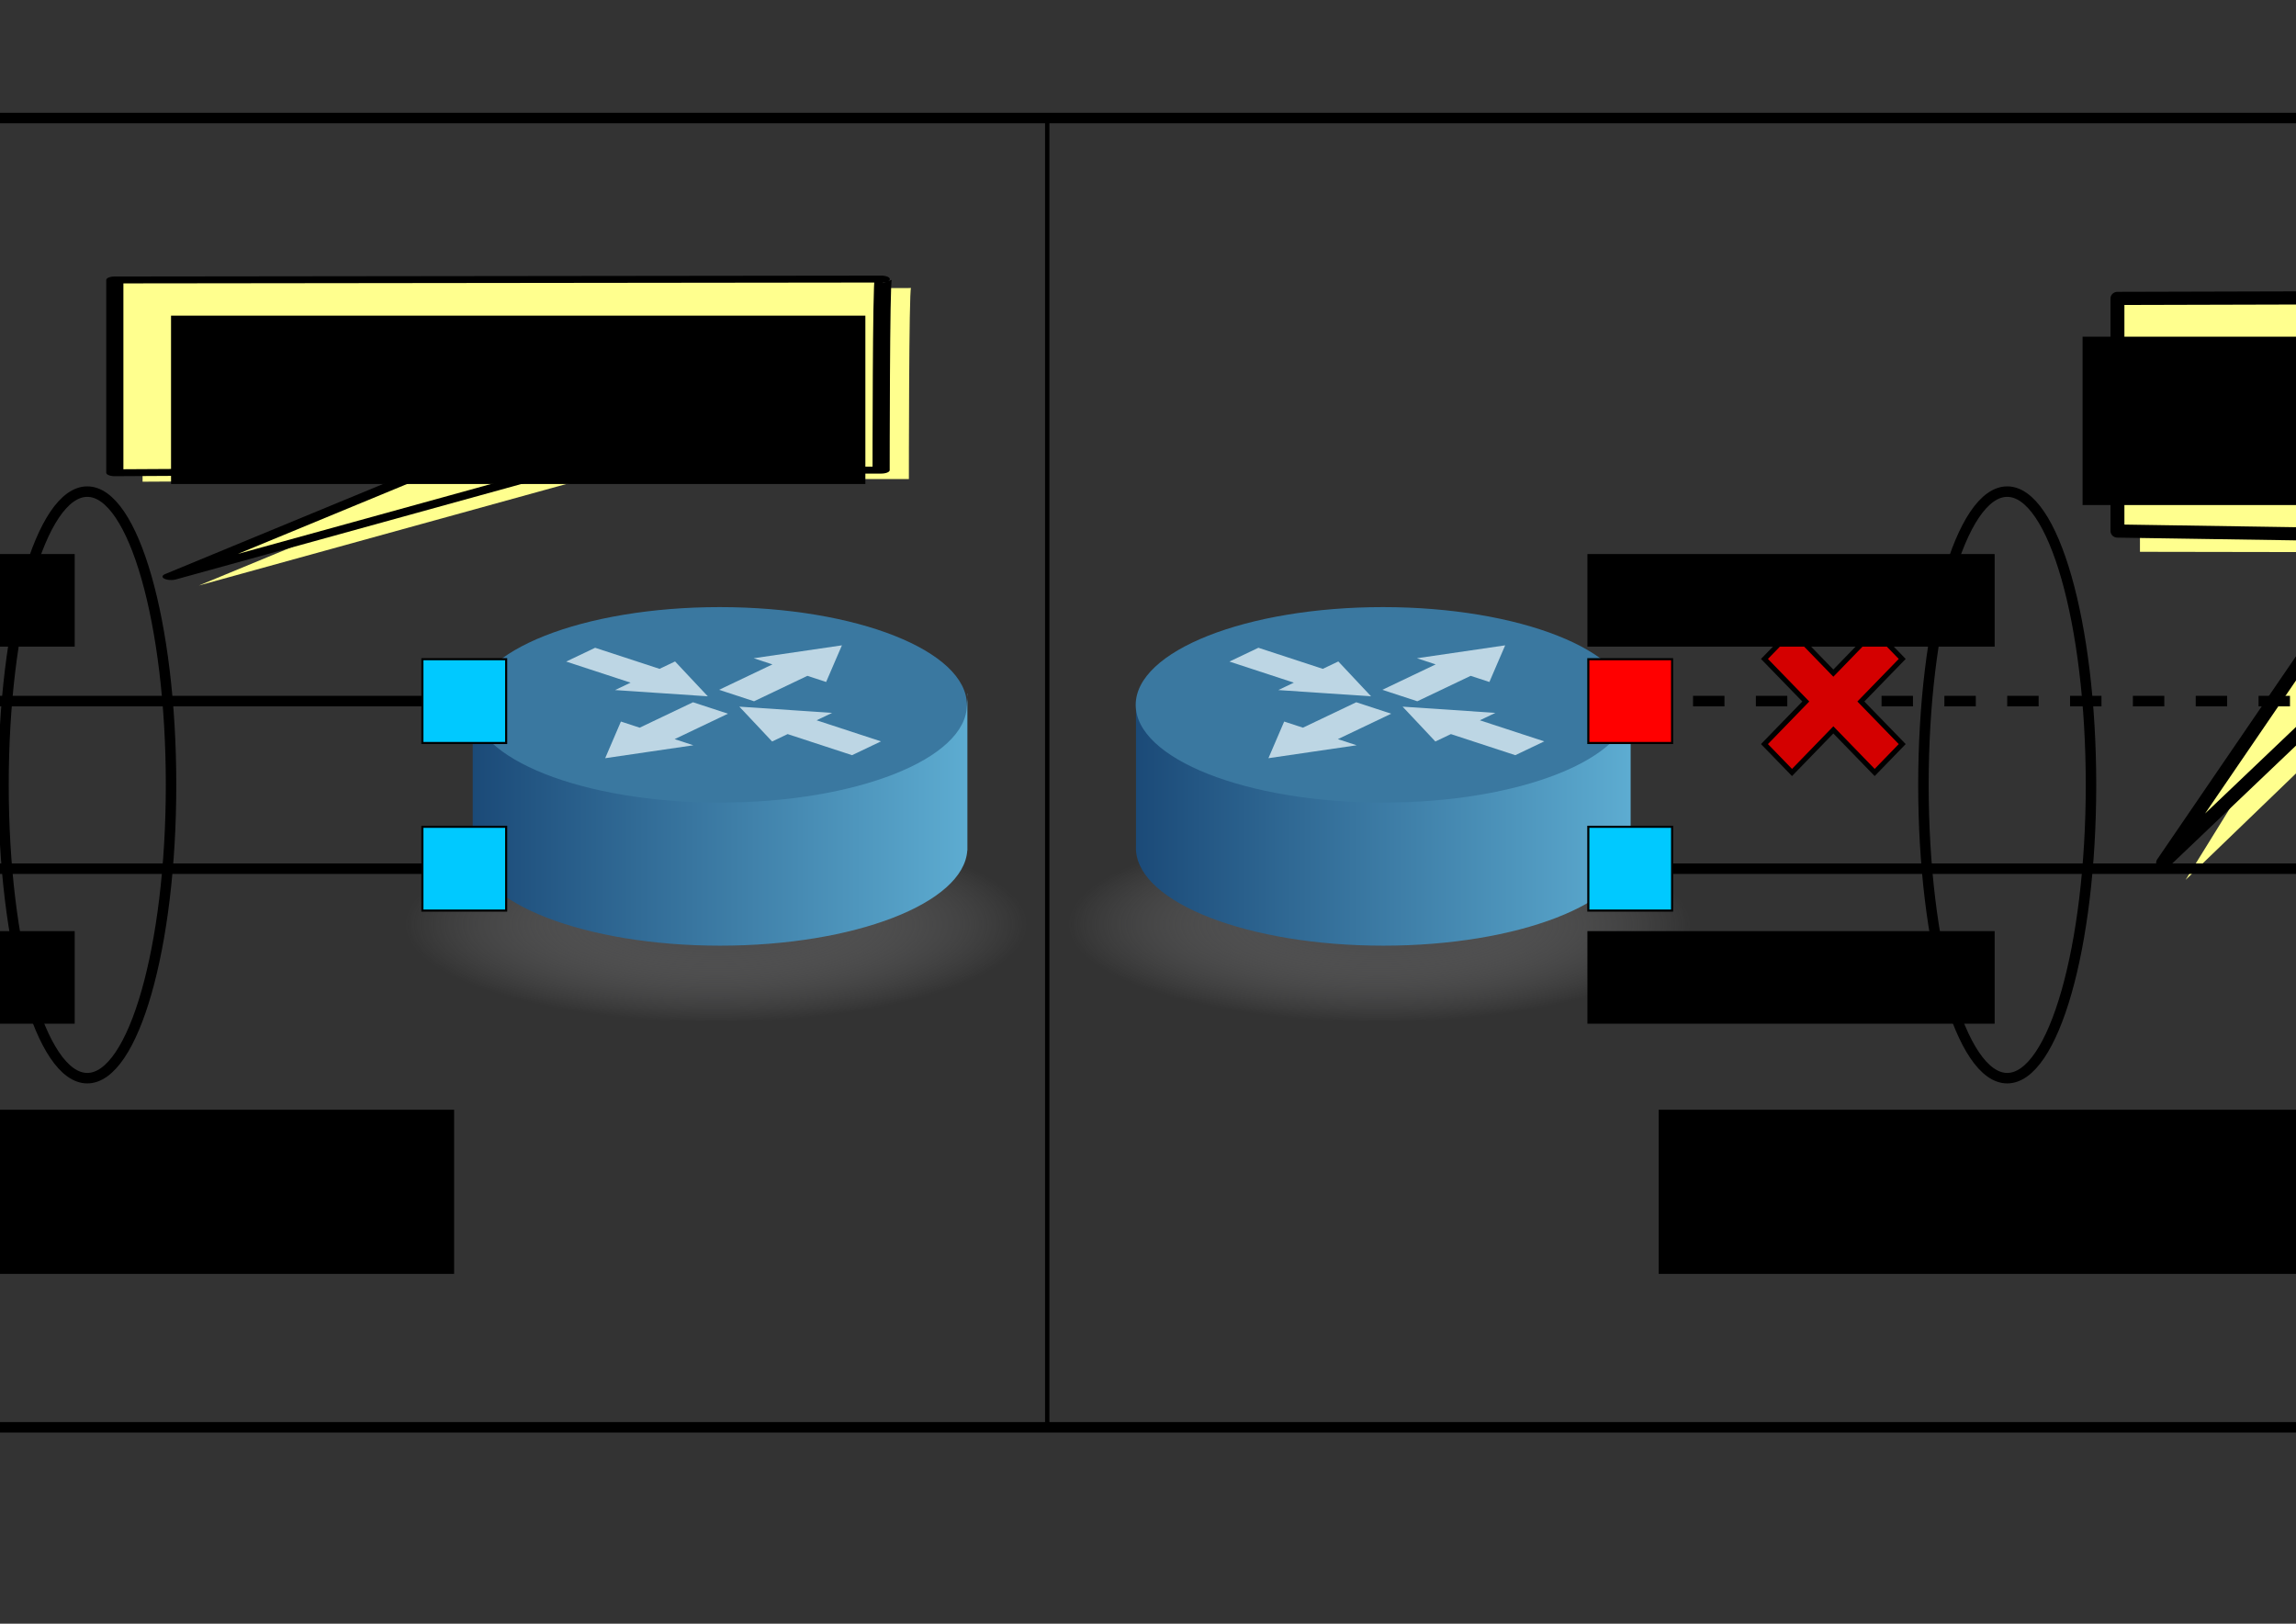 <?xml version="1.0" encoding="UTF-8" standalone="no"?>
<!-- Created with Inkscape (http://www.inkscape.org/) -->

<svg
   xmlns:osb="http://www.openswatchbook.org/uri/2009/osb"
   xmlns:dc="http://purl.org/dc/elements/1.1/"
   xmlns:cc="http://creativecommons.org/ns#"
   xmlns:rdf="http://www.w3.org/1999/02/22-rdf-syntax-ns#"
   xmlns:svg="http://www.w3.org/2000/svg"
   xmlns="http://www.w3.org/2000/svg"
   xmlns:xlink="http://www.w3.org/1999/xlink"
   xmlns:sodipodi="http://sodipodi.sourceforge.net/DTD/sodipodi-0.dtd"
   xmlns:inkscape="http://www.inkscape.org/namespaces/inkscape"
   width="1052.362"
   height="744.094"
   id="svg2"
   version="1.1"
   inkscape:version="0.48.3.1 r9886"
   sodipodi:docname="fig1.svg">
  <rect width="100%" height="100%" fill="#333333" stroke="none"/>
  <defs
     id="defs4">
    <linearGradient
       id="linearGradient12001-6">
      <stop
         style="stop-color:#1b4a78;stop-opacity:1;"
         offset="0"
         id="stop12003-2" />
      <stop
         style="stop-color:#5dacd1;stop-opacity:1;"
         offset="1"
         id="stop12005-9" />
    </linearGradient>
    <linearGradient
       inkscape:collect="always"
       xlink:href="#linearGradient12001-6"
       id="linearGradient13690-7"
       gradientUnits="userSpaceOnUse"
       gradientTransform="matrix(0.471,0,0,0.471,118.878,123.518)"
       x1="175.719"
       y1="737.016"
       x2="470.001"
       y2="737.016" />
    <linearGradient
       id="linearGradient12828-7">
      <stop
         id="stop12830-8"
         offset="0"
         style="stop-color:#484849;stop-opacity:1;" />
      <stop
         style="stop-color:#434344;stop-opacity:1;"
         offset="0"
         id="stop12862-3" />
      <stop
         id="stop12832-5"
         offset="1"
         style="stop-color:#8f8f90;stop-opacity:0;" />
    </linearGradient>
    <radialGradient
       inkscape:collect="always"
       xlink:href="#linearGradient12828-7"
       id="radialGradient13688-4"
       gradientUnits="userSpaceOnUse"
       gradientTransform="matrix(1,0,0,0.177,0,495.927)"
       cx="328.571"
       cy="602.719"
       fx="328.571"
       fy="602.719"
       r="147.143" />
    <linearGradient
       id="linearGradient12828">
      <stop
         id="stop12830"
         offset="0"
         style="stop-color:#484849;stop-opacity:1;" />
      <stop
         style="stop-color:#434344;stop-opacity:1;"
         offset="0"
         id="stop12862" />
      <stop
         id="stop12832"
         offset="1"
         style="stop-color:#8f8f90;stop-opacity:0;" />
    </linearGradient>
    <radialGradient
       inkscape:collect="always"
       xlink:href="#linearGradient12828"
       id="radialGradient13651"
       cx="328.571"
       cy="602.719"
       fx="328.571"
       fy="602.719"
       r="147.143"
       gradientTransform="matrix(1,0,0,0.177,-1.31839e-15,495.927)"
       gradientUnits="userSpaceOnUse" />
    <linearGradient
       id="linearGradient12001">
      <stop
         style="stop-color:#1b4a78;stop-opacity:1;"
         offset="0"
         id="stop12003" />
      <stop
         style="stop-color:#5dacd1;stop-opacity:1;"
         offset="1"
         id="stop12005" />
    </linearGradient>
    <linearGradient
       inkscape:collect="always"
       xlink:href="#linearGradient12001"
       id="linearGradient13633"
       gradientUnits="userSpaceOnUse"
       gradientTransform="matrix(0.471,0,0,0.471,118.878,123.518)"
       x1="175.719"
       y1="737.016"
       x2="470.001"
       y2="737.016" />
    <radialGradient
       inkscape:collect="always"
       xlink:href="#linearGradient12828"
       id="radialGradient13688"
       gradientUnits="userSpaceOnUse"
       gradientTransform="matrix(1,0,0,0.177,0,495.927)"
       cx="328.571"
       cy="602.719"
       fx="328.571"
       fy="602.719"
       r="147.143" />
    <linearGradient
       inkscape:collect="always"
       xlink:href="#linearGradient12001"
       id="linearGradient13690"
       gradientUnits="userSpaceOnUse"
       gradientTransform="matrix(0.471,0,0,0.471,118.878,123.518)"
       x1="175.719"
       y1="737.016"
       x2="470.001"
       y2="737.016" />
    <linearGradient
       osb:paint="solid"
       id="linearGradient4250">
      <stop
         id="stop4252"
         offset="0"
         style="stop-color:#00c9ff;stop-opacity:1;" />
    </linearGradient>
    <linearGradient
       id="linearGradient12001-6-5">
      <stop
         style="stop-color:#1b4a78;stop-opacity:1;"
         offset="0"
         id="stop12003-2-5" />
      <stop
         style="stop-color:#5dacd1;stop-opacity:1;"
         offset="1"
         id="stop12005-9-8" />
    </linearGradient>
    <linearGradient
       inkscape:collect="always"
       xlink:href="#linearGradient12001-6-5"
       id="linearGradient13690-7-5"
       gradientUnits="userSpaceOnUse"
       gradientTransform="matrix(0.471,0,0,0.471,118.878,123.518)"
       x1="175.719"
       y1="737.016"
       x2="470.001"
       y2="737.016" />
    <linearGradient
       id="linearGradient12828-7-1">
      <stop
         id="stop12830-8-0"
         offset="0"
         style="stop-color:#484849;stop-opacity:1;" />
      <stop
         style="stop-color:#434344;stop-opacity:1;"
         offset="0"
         id="stop12862-3-8" />
      <stop
         id="stop12832-5-5"
         offset="1"
         style="stop-color:#8f8f90;stop-opacity:0;" />
    </linearGradient>
    <radialGradient
       inkscape:collect="always"
       xlink:href="#linearGradient12828-7-1"
       id="radialGradient13688-4-2"
       gradientUnits="userSpaceOnUse"
       gradientTransform="matrix(1,0,0,0.177,0,495.927)"
       cx="328.571"
       cy="602.719"
       fx="328.571"
       fy="602.719"
       r="147.143" />
    <linearGradient
       id="linearGradient12828-8">
      <stop
         id="stop12830-9"
         offset="0"
         style="stop-color:#484849;stop-opacity:1;" />
      <stop
         style="stop-color:#434344;stop-opacity:1;"
         offset="0"
         id="stop12862-7" />
      <stop
         id="stop12832-1"
         offset="1"
         style="stop-color:#8f8f90;stop-opacity:0;" />
    </linearGradient>
    <radialGradient
       inkscape:collect="always"
       xlink:href="#linearGradient12828-8"
       id="radialGradient13651-0"
       cx="328.571"
       cy="602.719"
       fx="328.571"
       fy="602.719"
       r="147.143"
       gradientTransform="matrix(1,0,0,0.177,-1.31839e-15,495.927)"
       gradientUnits="userSpaceOnUse" />
    <linearGradient
       id="linearGradient12001-4">
      <stop
         style="stop-color:#1b4a78;stop-opacity:1;"
         offset="0"
         id="stop12003-9" />
      <stop
         style="stop-color:#5dacd1;stop-opacity:1;"
         offset="1"
         id="stop12005-92" />
    </linearGradient>
    <linearGradient
       inkscape:collect="always"
       xlink:href="#linearGradient12001-4"
       id="linearGradient13633-3"
       gradientUnits="userSpaceOnUse"
       gradientTransform="matrix(0.471,0,0,0.471,118.878,123.518)"
       x1="175.719"
       y1="737.016"
       x2="470.001"
       y2="737.016" />
    <radialGradient
       inkscape:collect="always"
       xlink:href="#linearGradient12828-8"
       id="radialGradient13688-2"
       gradientUnits="userSpaceOnUse"
       gradientTransform="matrix(1,0,0,0.177,0,495.927)"
       cx="328.571"
       cy="602.719"
       fx="328.571"
       fy="602.719"
       r="147.143" />
    <linearGradient
       inkscape:collect="always"
       xlink:href="#linearGradient12001-4"
       id="linearGradient13690-76"
       gradientUnits="userSpaceOnUse"
       gradientTransform="matrix(0.471,0,0,0.471,118.878,123.518)"
       x1="175.719"
       y1="737.016"
       x2="470.001"
       y2="737.016" />
    <linearGradient
       osb:paint="solid"
       id="linearGradient4250-0">
      <stop
         id="stop4252-9"
         offset="0"
         style="stop-color:#00c9ff;stop-opacity:1;" />
    </linearGradient>
  </defs>
  <sodipodi:namedview
     id="base"
     pagecolor="#ffffff"
     bordercolor="#666666"
     borderopacity="1.0"
     inkscape:pageopacity="0.0"
     inkscape:pageshadow="2"
     inkscape:zoom="0.7"
     inkscape:cx="334.8601"
     inkscape:cy="504.32653"
     inkscape:document-units="px"
     inkscape:current-layer="layer1"
     showgrid="true"
     inkscape:window-width="1215"
     inkscape:window-height="1000"
     inkscape:window-x="65"
     inkscape:window-y="24"
     inkscape:window-maximized="1">
    <inkscape:grid
       type="xygrid"
       id="grid4311"
       empspacing="5"
       visible="true"
       enabled="true"
       snapvisiblegridlinesonly="true" />
  </sodipodi:namedview>
  <g
     inkscape:label="レイヤー 1"
     inkscape:groupmode="layer"
     id="layer1"
     transform="translate(0,-308.268)">
    <g
       id="g3203"
       transform="matrix(0.96,0,0,0.96,-459.2,299.231)">
      <g
         transform="translate(0,-308.268)"
         id="layer1-9"
         inkscape:label="スイッチ">
        <g
           transform="matrix(1.703,0,0,1.711,47.592,521.636)"
           inkscape:label="Capa 1"
           id="layer1-6">
          <g
             id="g13678"
             transform="translate(-168.571,-361.428)">
            <path
               transform="matrix(0.593,0,0,1.046,75.121,-130.213)"
               d="m 475.714,602.719 c 0,14.399 -65.878,26.071 -147.143,26.071 -81.265,0 -147.143,-11.673 -147.143,-26.071 0,-14.399 65.878,-26.071 147.143,-26.071 81.265,0 147.143,11.673 147.143,26.071 z"
               sodipodi:ry="26.071428"
               sodipodi:rx="147.14285"
               sodipodi:cy="602.7193"
               sodipodi:cx="328.57144"
               id="path13641"
               style="fill:url(#radialGradient13688);fill-opacity:1;stroke:none"
               sodipodi:type="arc" />
            <path
               inkscape:connector-curvature="0"
               id="path13626"
               d="m 201.713,435.707 0,0.295 c 0.006,-0.098 0.021,-0.197 0.029,-0.295 l -0.029,0 z m 138.624,0 c 0.03,0.33 0.059,0.668 0.059,1.002 l 0,-1.002 -0.059,0 z m 0.059,1.002 c -10e-6,15.052 -31.075,27.262 -69.356,27.262 -37.683,10e-6 -68.376,-11.828 -69.326,-26.555 l 0,40.68 c -0.015,0.234 -0.015,0.457 -0.015,0.692 0,0.225 8.7e-4,0.453 0.015,0.678 0.912,14.741 31.619,26.599 69.326,26.599 37.708,0 68.415,-11.858 69.326,-26.599 l 0.029,0 0,-0.501 c 9.5e-4,-0.059 0,-0.118 0,-0.177 0,-0.059 9.4e-4,-0.118 0,-0.177 l 0,-41.902 z"
               style="fill:url(#linearGradient13690);fill-opacity:1;stroke:none" />
            <path
               transform="matrix(0.471,0,0,1.046,116.188,-191.566)"
               d="m 475.714,602.719 c 0,14.399 -65.878,26.071 -147.143,26.071 -81.265,0 -147.143,-11.673 -147.143,-26.071 0,-14.399 65.878,-26.071 147.143,-26.071 81.265,0 147.143,11.673 147.143,26.071 z"
               sodipodi:ry="26.071428"
               sodipodi:rx="147.14285"
               sodipodi:cy="602.7193"
               sodipodi:cx="328.57144"
               id="path11090"
               style="fill:#3a78a0;fill-opacity:1;stroke:none"
               sodipodi:type="arc" />
            <g
               transform="matrix(0.85,0.277,-0.704,0.334,443.203,133.228)"
               style="fill:#f2fdff;fill-opacity:0.712"
               id="g13565">
              <path
                 inkscape:connector-curvature="0"
                 style="fill:#f2fdff;fill-opacity:0.712;stroke:none"
                 d="m 328.669,592.825 -5.979,10.353 -5.979,10.353 6.184,0 0,21.241 11.532,0 0,-21.241 6.184,0 -5.979,-10.353 -5.965,-10.353 z"
                 id="path13507" />
              <path
                 inkscape:connector-curvature="0"
                 style="fill:#f2fdff;fill-opacity:0.712;stroke:none"
                 d="m 328.669,687.11 -5.979,-10.353 -5.979,-10.353 6.184,0 0,-21.241 11.532,0 0,21.241 6.184,0 -5.979,10.353 -5.965,10.353 z"
                 id="path13509" />
              <path
                 inkscape:connector-curvature="0"
                 style="fill:#f2fdff;fill-opacity:0.712;stroke:none"
                 d="m 333.748,639.824 10.353,-5.979 10.353,-5.979 0,6.184 21.241,0 0,11.532 -21.241,0 0,6.184 -10.353,-5.979 -10.353,-5.965 z"
                 id="path13511" />
              <path
                 inkscape:connector-curvature="0"
                 style="fill:#f2fdff;fill-opacity:0.712;stroke:none"
                 d="m 323.357,639.824 -10.353,-5.979 -10.353,-5.979 0,6.184 -21.241,0 0,11.532 21.241,0 0,6.184 10.353,-5.979 10.353,-5.965 z"
                 id="path13513" />
            </g>
          </g>
        </g>
        <g
           transform="matrix(1.703,0,0,1.711,647.592,521.636)"
           inkscape:label="Capa 1"
           id="layer1-6-4">
          <g
             id="g13678-8"
             transform="translate(-168.571,-361.428)">
            <path
               transform="matrix(0.593,0,0,1.046,75.121,-130.213)"
               d="m 475.714,602.719 c 0,14.399 -65.878,26.071 -147.143,26.071 -81.265,0 -147.143,-11.673 -147.143,-26.071 0,-14.399 65.878,-26.071 147.143,-26.071 81.265,0 147.143,11.673 147.143,26.071 z"
               sodipodi:ry="26.071428"
               sodipodi:rx="147.14285"
               sodipodi:cy="602.7193"
               sodipodi:cx="328.57144"
               id="path13641-5"
               style="fill:url(#radialGradient13688-4);fill-opacity:1;stroke:none"
               sodipodi:type="arc" />
            <path
               inkscape:connector-curvature="0"
               id="path13626-0"
               d="m 201.713,435.707 0,0.295 c 0.006,-0.098 0.021,-0.197 0.029,-0.295 l -0.029,0 z m 138.624,0 c 0.03,0.33 0.059,0.668 0.059,1.002 l 0,-1.002 -0.059,0 z m 0.059,1.002 c -10e-6,15.052 -31.075,27.262 -69.356,27.262 -37.683,10e-6 -68.376,-11.828 -69.326,-26.555 l 0,40.68 c -0.015,0.234 -0.015,0.457 -0.015,0.692 0,0.225 8.7e-4,0.453 0.015,0.678 0.912,14.741 31.619,26.599 69.326,26.599 37.708,0 68.415,-11.858 69.326,-26.599 l 0.029,0 0,-0.501 c 9.5e-4,-0.059 0,-0.118 0,-0.177 0,-0.059 9.4e-4,-0.118 0,-0.177 l 0,-41.902 z"
               style="fill:url(#linearGradient13690-7);fill-opacity:1;stroke:none" />
            <path
               transform="matrix(0.471,0,0,1.046,116.188,-191.566)"
               d="m 475.714,602.719 c 0,14.399 -65.878,26.071 -147.143,26.071 -81.265,0 -147.143,-11.673 -147.143,-26.071 0,-14.399 65.878,-26.071 147.143,-26.071 81.265,0 147.143,11.673 147.143,26.071 z"
               sodipodi:ry="26.071428"
               sodipodi:rx="147.14285"
               sodipodi:cy="602.7193"
               sodipodi:cx="328.57144"
               id="path11090-9"
               style="fill:#3a78a0;fill-opacity:1;stroke:none"
               sodipodi:type="arc" />
            <g
               transform="matrix(0.85,0.277,-0.704,0.334,443.203,133.228)"
               style="fill:#f2fdff;fill-opacity:0.712"
               id="g13565-0">
              <path
                 inkscape:connector-curvature="0"
                 style="fill:#f2fdff;fill-opacity:0.712;stroke:none"
                 d="m 328.669,592.825 -5.979,10.353 -5.979,10.353 6.184,0 0,21.241 11.532,0 0,-21.241 6.184,0 -5.979,-10.353 -5.965,-10.353 z"
                 id="path13507-1" />
              <path
                 inkscape:connector-curvature="0"
                 style="fill:#f2fdff;fill-opacity:0.712;stroke:none"
                 d="m 328.669,687.11 -5.979,-10.353 -5.979,-10.353 6.184,0 0,-21.241 11.532,0 0,21.241 6.184,0 -5.979,10.353 -5.965,10.353 z"
                 id="path13509-5" />
              <path
                 inkscape:connector-curvature="0"
                 style="fill:#f2fdff;fill-opacity:0.712;stroke:none"
                 d="m 333.748,639.824 10.353,-5.979 10.353,-5.979 0,6.184 21.241,0 0,11.532 -21.241,0 0,6.184 -10.353,-5.979 -10.353,-5.965 z"
                 id="path13511-5" />
              <path
                 inkscape:connector-curvature="0"
                 style="fill:#f2fdff;fill-opacity:0.712;stroke:none"
                 d="m 323.357,639.824 -10.353,-5.979 -10.353,-5.979 0,6.184 -21.241,0 0,11.532 21.241,0 0,6.184 10.353,-5.979 10.353,-5.965 z"
                 id="path13513-5" />
            </g>
          </g>
        </g>
      </g>
      <g
         inkscape:label="リンク"
         id="layer3">
        <path
           inkscape:connector-curvature="0"
           id="path4203"
           d="m 340,344.094 c 360,0 360,0 360,0"
           style="fill:none;stroke:#000000;stroke-width:5;stroke-linecap:butt;stroke-linejoin:miter;stroke-miterlimit:4;stroke-opacity:1;stroke-dasharray:none" />
        <path
           inkscape:connector-curvature="0"
           id="path4205"
           d="m 340,424.094 360,0"
           style="fill:none;stroke:#000000;stroke-width:5;stroke-linecap:butt;stroke-linejoin:miter;stroke-miterlimit:4;stroke-opacity:1;stroke-dasharray:none" />
      </g>
      <g
         style="display:inline"
         inkscape:label="ポート"
         id="layer2">
        <rect
           y="324.094"
           x="320"
           height="40"
           width="40"
           id="rect3400"
           style="fill:#00c9ff;fill-opacity:1;fill-rule:evenodd;stroke:#000000;stroke-width:1px;stroke-linecap:butt;stroke-linejoin:miter;stroke-opacity:1" />
        <rect
           y="404.094"
           x="320"
           height="40"
           width="40"
           id="rect3402"
           style="fill:#00c9ff;fill-opacity:1;fill-rule:evenodd;stroke:#000000;stroke-width:1px;stroke-linecap:butt;stroke-linejoin:miter;stroke-opacity:1" />
        <rect
           y="324.094"
           x="680"
           height="40"
           width="40"
           id="rect3404"
           style="fill:#00c9ff;fill-opacity:1;fill-rule:evenodd;stroke:#000000;stroke-width:1px;stroke-linecap:butt;stroke-linejoin:miter;stroke-opacity:1" />
        <rect
           y="404.094"
           x="680"
           height="40"
           width="40"
           id="rect3406"
           style="fill:#00c9ff;fill-opacity:1;fill-rule:evenodd;stroke:#000000;stroke-width:1px;stroke-linecap:butt;stroke-linejoin:miter;stroke-opacity:1" />
      </g>
      <g
         inkscape:label="通信速度"
         id="layer4">
        <flowRoot
           transform="translate(-26,14)"
           style="font-size:30px;font-style:normal;font-variant:normal;font-weight:normal;font-stretch:normal;text-align:start;line-height:125%;letter-spacing:0px;word-spacing:0px;writing-mode:lr-tb;text-anchor:start;fill:#000000;fill-opacity:1;stroke:none;font-family:'TakaoExゴシック';-inkscape-font-specification:'TakaoExゴシック'"
           id="flowRoot4208"
           xml:space="preserve"><flowRegion
             id="flowRegion4210"><rect
               style="font-size:30px;font-style:normal;font-variant:normal;font-weight:normal;font-stretch:normal;text-align:start;line-height:125%;writing-mode:lr-tb;text-anchor:start;font-family:'TakaoExゴシック';-inkscape-font-specification:'TakaoExゴシック'"
               y="259.901"
               x="345.566"
               height="44.194"
               width="194.434"
               id="rect4212" /></flowRegion><flowPara
             id="flowPara4214">100Mbps</flowPara></flowRoot>        <flowRoot
           transform="translate(-26,194)"
           style="font-size:30px;font-style:normal;font-variant:normal;font-weight:normal;font-stretch:normal;text-align:start;line-height:125%;letter-spacing:0px;word-spacing:0px;writing-mode:lr-tb;text-anchor:start;fill:#000000;fill-opacity:1;stroke:none;font-family:'TakaoExゴシック';-inkscape-font-specification:'TakaoExゴシック'"
           id="flowRoot4208-0"
           xml:space="preserve"><flowRegion
             id="flowRegion4210-5"><rect
               style="font-size:30px;font-style:normal;font-variant:normal;font-weight:normal;font-stretch:normal;text-align:start;line-height:125%;writing-mode:lr-tb;text-anchor:start;font-family:'TakaoExゴシック';-inkscape-font-specification:'TakaoExゴシック'"
               y="259.901"
               x="345.566"
               height="44.194"
               width="194.434"
               id="rect4212-8" /></flowRegion><flowPara
             id="flowPara4214-3">100Mbps</flowPara></flowRoot>      </g>
      <g
         inkscape:label="アグリゲーション"
         id="layer5">
        <path
           d="m 560,384.094 c 0,77.32 -17.909,140 -40,140 -22.091,0 -40,-62.68 -40,-140 0,-77.32 17.909,-140 40,-140 22.091,0 40,62.68 40,140 z"
           sodipodi:ry="140"
           sodipodi:rx="40"
           sodipodi:cy="384.09448"
           sodipodi:cx="520"
           id="path4248"
           style="fill:none;stroke:#000000;stroke-width:5;stroke-miterlimit:4;stroke-dasharray:none"
           sodipodi:type="arc" />
        <g
           style="fill:#ffff8e;fill-opacity:1"
           transform="matrix(0.819,0,0,0.33,514.548,132.55)"
           id="g827">
          <path
             inkscape:connector-curvature="0"
             d="m 38.896,44.768 c 0,0 449.248,-1.262 447.986,-1.262 -1.262,0 -1.262,276.363 -1.262,276.363 l -189.29,0 -224.624,153.956 148.908,-152.694 -181.718,2.524 0,-278.887 z"
             id="path700"
             sodipodi:nodetypes="cccccccc"
             style="fill:#ffff8e;fill-opacity:1;fill-rule:evenodd;stroke:none" />
          <path
             inkscape:connector-curvature="0"
             d="m 22.715,31.823 c 0,0 449.248,-1.262 447.986,-1.262 -1.262,0 -1.262,276.363 -1.262,276.363 l -189.29,0 L 55.525,460.88 204.433,308.186 22.715,310.71 l 0,-278.887 z"
             id="path552"
             sodipodi:nodetypes="cccccccc"
             style="fill:#ffff8e;fill-opacity:1;fill-rule:evenodd;stroke:#000000;stroke-width:10;stroke-linecap:butt;stroke-linejoin:round;stroke-opacity:1;stroke-dasharray:none" />
        </g>
        <flowRoot
           transform="translate(9.5,24.757)"
           style="font-size:40px;font-style:normal;font-weight:normal;line-height:125%;letter-spacing:0px;word-spacing:0px;fill:#000000;fill-opacity:1;stroke:none;font-family:Sans"
           id="flowRoot4294"
           xml:space="preserve"><flowRegion
             id="flowRegion4296"><rect
               y="135.337"
               x="550.494"
               height="80.364"
               width="331.502"
               id="rect4298" /></flowRegion><flowPara
             id="flowPara4300">200Mbpsの帯域</flowPara></flowRoot>      </g>
      <g
         inkscape:label="説明文"
         id="layer6">
        <flowRoot
           transform="translate(-8.036,0)"
           style="font-size:48px;font-style:normal;font-variant:normal;font-weight:bold;font-stretch:normal;text-align:start;line-height:125%;letter-spacing:0px;word-spacing:0px;writing-mode:lr-tb;text-anchor:start;fill:#000000;fill-opacity:1;stroke:none;font-family:Sans;-inkscape-font-specification:Sans Bold"
           id="flowRoot4303"
           xml:space="preserve"><flowRegion
             id="flowRegion4305"><rect
               style="font-size:48px;font-style:normal;font-variant:normal;font-weight:bold;font-stretch:normal;text-align:start;line-height:125%;writing-mode:lr-tb;text-anchor:start;font-family:Sans;-inkscape-font-specification:Sans Bold"
               y="539.166"
               x="361.638"
               height="78.355"
               width="341.547"
               id="rect4307" /></flowRegion><flowPara
             id="flowPara4309">通信速度の向上</flowPara></flowRoot>      </g>
    </g>
    <g
       id="g3483"
       transform="matrix(0.96,0,0,0.96,420.8,299.231)">
      <g
         inkscape:label="アグリゲーション"
         id="layer5-1">
        <path
           d="m 560,384.094 c 0,77.32 -17.909,140 -40,140 -22.091,0 -40,-62.68 -40,-140 0,-77.32 17.909,-140 40,-140 22.091,0 40,62.68 40,140 z"
           sodipodi:ry="140"
           sodipodi:rx="40"
           sodipodi:cy="384.09448"
           sodipodi:cx="520"
           id="path4248-2"
           style="fill:none;stroke:#000000;stroke-width:5;stroke-miterlimit:4;stroke-dasharray:none"
           sodipodi:type="arc" />
        <g
           style="fill:#ffff8e;fill-opacity:1"
           transform="matrix(0.664,0,0,0.628,557.548,131.88)"
           id="g827-0">
          <path
             inkscape:connector-curvature="0"
             d="m 38.896,44.768 c 0,0 449.248,-1.262 447.986,-1.262 -1.262,0 -7.311,182.814 -7.311,182.814 l -165.093,0 L 71.706,473.825 217.59,224.747 38.896,224.436 z"
             id="path700-9"
             sodipodi:nodetypes="cccccccc"
             style="fill:#ffff8e;fill-opacity:1;fill-rule:evenodd;stroke:none" />
          <path
             inkscape:connector-curvature="0"
             d="m 22.715,31.823 c 0,0 449.248,-1.262 447.986,-1.262 -1.262,0 -1.262,179.979 -1.262,179.979 L 301.321,213.375 55.525,460.88 216.531,211.802 22.715,208.656 z"
             id="path552-3"
             sodipodi:nodetypes="cccccccc"
             style="fill:#ffff8e;fill-opacity:1;fill-rule:evenodd;stroke:#000000;stroke-width:10;stroke-linecap:butt;stroke-linejoin:round;stroke-opacity:1;stroke-dasharray:none" />
        </g>
        <flowRoot
           transform="translate(5.482,34.802)"
           style="font-size:36px;font-style:normal;font-variant:normal;font-weight:normal;font-stretch:normal;text-align:center;line-height:100%;letter-spacing:0px;word-spacing:0px;writing-mode:lr-tb;text-anchor:middle;fill:#000000;fill-opacity:1;stroke:none;font-family:Sans;-inkscape-font-specification:Sans"
           id="flowRoot4294-1"
           xml:space="preserve"><flowRegion
             id="flowRegion4296-2"><rect
               style="font-size:36px;font-style:normal;font-variant:normal;font-weight:normal;font-stretch:normal;text-align:center;line-height:100%;writing-mode:lr-tb;text-anchor:middle;font-family:Sans;-inkscape-font-specification:Sans"
               y="135.337"
               x="550.494"
               height="80.364"
               width="331.502"
               id="rect4298-5" /></flowRegion><flowPara
             id="flowPara4300-0">故障していない</flowPara><flowPara
             id="flowPara3946">回線のみ使用</flowPara></flowRoot>      </g>
      <g
         transform="translate(0,-308.268)"
         id="layer1-8"
         inkscape:label="スイッチ">
        <g
           transform="matrix(1.703,0,0,1.711,47.592,521.636)"
           inkscape:label="Capa 1"
           id="layer1-6-7">
          <g
             id="g13678-6"
             transform="translate(-168.571,-361.428)">
            <path
               transform="matrix(0.593,0,0,1.046,75.121,-130.213)"
               d="m 475.714,602.719 c 0,14.399 -65.878,26.071 -147.143,26.071 -81.265,0 -147.143,-11.673 -147.143,-26.071 0,-14.399 65.878,-26.071 147.143,-26.071 81.265,0 147.143,11.673 147.143,26.071 z"
               sodipodi:ry="26.071428"
               sodipodi:rx="147.14285"
               sodipodi:cy="602.7193"
               sodipodi:cx="328.57144"
               id="path13641-4"
               style="fill:url(#radialGradient13688-2);fill-opacity:1;stroke:none"
               sodipodi:type="arc" />
            <path
               inkscape:connector-curvature="0"
               id="path13626-8"
               d="m 201.713,435.707 0,0.295 c 0.006,-0.098 0.021,-0.197 0.029,-0.295 l -0.029,0 z m 138.624,0 c 0.03,0.33 0.059,0.668 0.059,1.002 l 0,-1.002 -0.059,0 z m 0.059,1.002 c -10e-6,15.052 -31.075,27.262 -69.356,27.262 -37.683,10e-6 -68.376,-11.828 -69.326,-26.555 l 0,40.68 c -0.015,0.234 -0.015,0.457 -0.015,0.692 0,0.225 8.7e-4,0.453 0.015,0.678 0.912,14.741 31.619,26.599 69.326,26.599 37.708,0 68.415,-11.858 69.326,-26.599 l 0.029,0 0,-0.501 c 9.5e-4,-0.059 0,-0.118 0,-0.177 0,-0.059 9.4e-4,-0.118 0,-0.177 l 0,-41.902 z"
               style="fill:url(#linearGradient13690-76);fill-opacity:1;stroke:none" />
            <path
               transform="matrix(0.471,0,0,1.046,116.188,-191.566)"
               d="m 475.714,602.719 c 0,14.399 -65.878,26.071 -147.143,26.071 -81.265,0 -147.143,-11.673 -147.143,-26.071 0,-14.399 65.878,-26.071 147.143,-26.071 81.265,0 147.143,11.673 147.143,26.071 z"
               sodipodi:ry="26.071428"
               sodipodi:rx="147.14285"
               sodipodi:cy="602.7193"
               sodipodi:cx="328.57144"
               id="path11090-5"
               style="fill:#3a78a0;fill-opacity:1;stroke:none"
               sodipodi:type="arc" />
            <g
               transform="matrix(0.85,0.277,-0.704,0.334,443.203,133.228)"
               style="fill:#f2fdff;fill-opacity:0.712"
               id="g13565-6">
              <path
                 inkscape:connector-curvature="0"
                 style="fill:#f2fdff;fill-opacity:0.712;stroke:none"
                 d="m 328.669,592.825 -5.979,10.353 -5.979,10.353 6.184,0 0,21.241 11.532,0 0,-21.241 6.184,0 -5.979,-10.353 -5.965,-10.353 z"
                 id="path13507-9" />
              <path
                 inkscape:connector-curvature="0"
                 style="fill:#f2fdff;fill-opacity:0.712;stroke:none"
                 d="m 328.669,687.11 -5.979,-10.353 -5.979,-10.353 6.184,0 0,-21.241 11.532,0 0,21.241 6.184,0 -5.979,10.353 -5.965,10.353 z"
                 id="path13509-3" />
              <path
                 inkscape:connector-curvature="0"
                 style="fill:#f2fdff;fill-opacity:0.712;stroke:none"
                 d="m 333.748,639.824 10.353,-5.979 10.353,-5.979 0,6.184 21.241,0 0,11.532 -21.241,0 0,6.184 -10.353,-5.979 -10.353,-5.965 z"
                 id="path13511-56" />
              <path
                 inkscape:connector-curvature="0"
                 style="fill:#f2fdff;fill-opacity:0.712;stroke:none"
                 d="m 323.357,639.824 -10.353,-5.979 -10.353,-5.979 0,6.184 -21.241,0 0,11.532 21.241,0 0,6.184 10.353,-5.979 10.353,-5.965 z"
                 id="path13513-4" />
            </g>
          </g>
        </g>
        <g
           transform="matrix(1.703,0,0,1.711,647.592,521.636)"
           inkscape:label="Capa 1"
           id="layer1-6-4-8">
          <g
             id="g13678-8-7"
             transform="translate(-168.571,-361.428)">
            <path
               transform="matrix(0.593,0,0,1.046,75.121,-130.213)"
               d="m 475.714,602.719 c 0,14.399 -65.878,26.071 -147.143,26.071 -81.265,0 -147.143,-11.673 -147.143,-26.071 0,-14.399 65.878,-26.071 147.143,-26.071 81.265,0 147.143,11.673 147.143,26.071 z"
               sodipodi:ry="26.071428"
               sodipodi:rx="147.14285"
               sodipodi:cy="602.7193"
               sodipodi:cx="328.57144"
               id="path13641-5-7"
               style="fill:url(#radialGradient13688-4-2);fill-opacity:1;stroke:none"
               sodipodi:type="arc" />
            <path
               inkscape:connector-curvature="0"
               id="path13626-0-8"
               d="m 201.713,435.707 0,0.295 c 0.006,-0.098 0.021,-0.197 0.029,-0.295 l -0.029,0 z m 138.624,0 c 0.03,0.33 0.059,0.668 0.059,1.002 l 0,-1.002 -0.059,0 z m 0.059,1.002 c -10e-6,15.052 -31.075,27.262 -69.356,27.262 -37.683,10e-6 -68.376,-11.828 -69.326,-26.555 l 0,40.68 c -0.015,0.234 -0.015,0.457 -0.015,0.692 0,0.225 8.7e-4,0.453 0.015,0.678 0.912,14.741 31.619,26.599 69.326,26.599 37.708,0 68.415,-11.858 69.326,-26.599 l 0.029,0 0,-0.501 c 9.5e-4,-0.059 0,-0.118 0,-0.177 0,-0.059 9.4e-4,-0.118 0,-0.177 l 0,-41.902 z"
               style="fill:url(#linearGradient13690-7-5);fill-opacity:1;stroke:none" />
            <path
               transform="matrix(0.471,0,0,1.046,116.188,-191.566)"
               d="m 475.714,602.719 c 0,14.399 -65.878,26.071 -147.143,26.071 -81.265,0 -147.143,-11.673 -147.143,-26.071 0,-14.399 65.878,-26.071 147.143,-26.071 81.265,0 147.143,11.673 147.143,26.071 z"
               sodipodi:ry="26.071428"
               sodipodi:rx="147.14285"
               sodipodi:cy="602.7193"
               sodipodi:cx="328.57144"
               id="path11090-9-2"
               style="fill:#3a78a0;fill-opacity:1;stroke:none"
               sodipodi:type="arc" />
            <g
               transform="matrix(0.85,0.277,-0.704,0.334,443.203,133.228)"
               style="fill:#f2fdff;fill-opacity:0.712"
               id="g13565-0-2">
              <path
                 inkscape:connector-curvature="0"
                 style="fill:#f2fdff;fill-opacity:0.712;stroke:none"
                 d="m 328.669,592.825 -5.979,10.353 -5.979,10.353 6.184,0 0,21.241 11.532,0 0,-21.241 6.184,0 -5.979,-10.353 -5.965,-10.353 z"
                 id="path13507-1-5" />
              <path
                 inkscape:connector-curvature="0"
                 style="fill:#f2fdff;fill-opacity:0.712;stroke:none"
                 d="m 328.669,687.11 -5.979,-10.353 -5.979,-10.353 6.184,0 0,-21.241 11.532,0 0,21.241 6.184,0 -5.979,10.353 -5.965,10.353 z"
                 id="path13509-5-9" />
              <path
                 inkscape:connector-curvature="0"
                 style="fill:#f2fdff;fill-opacity:0.712;stroke:none"
                 d="m 333.748,639.824 10.353,-5.979 10.353,-5.979 0,6.184 21.241,0 0,11.532 -21.241,0 0,6.184 -10.353,-5.979 -10.353,-5.965 z"
                 id="path13511-5-1" />
              <path
                 inkscape:connector-curvature="0"
                 style="fill:#f2fdff;fill-opacity:0.712;stroke:none"
                 d="m 323.357,639.824 -10.353,-5.979 -10.353,-5.979 0,6.184 -21.241,0 0,11.532 21.241,0 0,6.184 10.353,-5.979 10.353,-5.965 z"
                 id="path13513-5-1" />
            </g>
          </g>
        </g>
      </g>
      <g
         inkscape:label="リンク"
         id="layer3-2">
        <path
           inkscape:connector-curvature="0"
           id="path4203-5"
           d="m 340,344.094 c 360,0 360,0 360,0"
           style="fill:none;stroke:#000000;stroke-width:5;stroke-linecap:butt;stroke-linejoin:miter;stroke-miterlimit:4;stroke-opacity:1;stroke-dasharray:15, 15;stroke-dashoffset:0" />
        <path
           inkscape:connector-curvature="0"
           id="path4205-3"
           d="m 340,424.094 360,0"
           style="fill:none;stroke:#000000;stroke-width:5;stroke-linecap:butt;stroke-linejoin:miter;stroke-miterlimit:4;stroke-opacity:1;stroke-dasharray:none" />
        <g
           style="fill:#d40000;stroke:#000000;stroke-opacity:1"
           id="g3977"
           inkscape:label="image13"
           transform="matrix(2.349,0,0,-2.42,404.099,378.168)">
          <g
             style="fill:#d40000;stroke:#000000;stroke-opacity:1"
             id="g3979"
             transform="translate(22.399,28)">
            <path
               inkscape:connector-curvature="0"
               d="M 0,0 -8.399,-8.402 -16.801,0 l -5.598,-5.602 8.4,-8.397 -8.4,-8.399 5.598,-5.602 8.402,8.403 L 0,-28 l 5.601,5.602 -8.406,8.399 8.406,8.397 L 0,0 z"
               style="fill:#d40000;fill-opacity:1;fill-rule:nonzero;stroke:#000000;stroke-opacity:1"
               id="path3981" />
          </g>
        </g>
      </g>
      <g
         style="display:inline"
         inkscape:label="ポート"
         id="layer2-3">
        <rect
           y="324.094"
           x="320"
           height="40"
           width="40"
           id="rect3400-1"
           style="fill:#ff0000;fill-opacity:1;fill-rule:evenodd;stroke:#000000;stroke-width:1px;stroke-linecap:butt;stroke-linejoin:miter;stroke-opacity:1" />
        <rect
           y="404.094"
           x="320"
           height="40"
           width="40"
           id="rect3402-6"
           style="fill:#00c9ff;fill-opacity:1;fill-rule:evenodd;stroke:#000000;stroke-width:1px;stroke-linecap:butt;stroke-linejoin:miter;stroke-opacity:1" />
        <rect
           y="324.094"
           x="680"
           height="40"
           width="40"
           id="rect3404-5"
           style="fill:#ff0000;fill-opacity:1;fill-rule:evenodd;stroke:#000000;stroke-width:1px;stroke-linecap:butt;stroke-linejoin:miter;stroke-opacity:1" />
        <rect
           y="404.094"
           x="680"
           height="40"
           width="40"
           id="rect3406-6"
           style="fill:#00c9ff;fill-opacity:1;fill-rule:evenodd;stroke:#000000;stroke-width:1px;stroke-linecap:butt;stroke-linejoin:miter;stroke-opacity:1" />
      </g>
      <g
         inkscape:label="通信速度"
         id="layer4-7">
        <flowRoot
           transform="translate(-26,14)"
           style="font-size:30px;font-style:normal;font-variant:normal;font-weight:normal;font-stretch:normal;text-align:start;line-height:125%;letter-spacing:0px;word-spacing:0px;writing-mode:lr-tb;text-anchor:start;fill:#000000;fill-opacity:1;stroke:none;font-family:'TakaoExゴシック';-inkscape-font-specification:'TakaoExゴシック'"
           id="flowRoot4208-3"
           xml:space="preserve"><flowRegion
             id="flowRegion4210-53"><rect
               style="font-size:30px;font-style:normal;font-variant:normal;font-weight:normal;font-stretch:normal;text-align:start;line-height:125%;writing-mode:lr-tb;text-anchor:start;font-family:'TakaoExゴシック';-inkscape-font-specification:'TakaoExゴシック'"
               y="259.901"
               x="345.566"
               height="44.194"
               width="194.434"
               id="rect4212-7" /></flowRegion><flowPara
             id="flowPara4214-38">100Mbps</flowPara></flowRoot>        <flowRoot
           transform="translate(-26,194)"
           style="font-size:30px;font-style:normal;font-variant:normal;font-weight:normal;font-stretch:normal;text-align:start;line-height:125%;letter-spacing:0px;word-spacing:0px;writing-mode:lr-tb;text-anchor:start;fill:#000000;fill-opacity:1;stroke:none;font-family:'TakaoExゴシック';-inkscape-font-specification:'TakaoExゴシック'"
           id="flowRoot4208-0-5"
           xml:space="preserve"><flowRegion
             id="flowRegion4210-5-2"><rect
               style="font-size:30px;font-style:normal;font-variant:normal;font-weight:normal;font-stretch:normal;text-align:start;line-height:125%;writing-mode:lr-tb;text-anchor:start;font-family:'TakaoExゴシック';-inkscape-font-specification:'TakaoExゴシック'"
               y="259.901"
               x="345.566"
               height="44.194"
               width="194.434"
               id="rect4212-8-1" /></flowRegion><flowPara
             id="flowPara4214-3-1">100Mbps</flowPara></flowRoot>      </g>
      <g
         inkscape:label="説明文"
         id="layer6-0">
        <flowRoot
           transform="translate(-8.036,0)"
           style="font-size:48px;font-style:normal;font-variant:normal;font-weight:bold;font-stretch:normal;text-align:start;line-height:125%;letter-spacing:0px;word-spacing:0px;writing-mode:lr-tb;text-anchor:start;fill:#000000;fill-opacity:1;stroke:none;font-family:Sans;-inkscape-font-specification:Sans Bold"
           id="flowRoot4303-6"
           xml:space="preserve"><flowRegion
             id="flowRegion4305-1"><rect
               style="font-size:48px;font-style:normal;font-variant:normal;font-weight:bold;font-stretch:normal;text-align:start;line-height:125%;writing-mode:lr-tb;text-anchor:start;font-family:Sans;-inkscape-font-specification:Sans Bold"
               y="539.166"
               x="361.638"
               height="78.355"
               width="341.547"
               id="rect4307-9" /></flowRegion><flowPara
             id="flowPara3948">耐障害性の向上</flowPara></flowRoot>      </g>
    </g>
    <rect
       style="fill:none;stroke:#000000;stroke-width:4.784;stroke-linecap:square;stroke-miterlimit:4;stroke-opacity:1;stroke-dasharray:none;stroke-dashoffset:0"
       id="rect3541"
       width="1760"
       height="600"
       x="-400"
       y="362.362" />
    <path
       style="fill:none;stroke:#000000;stroke-width:2px;stroke-linecap:butt;stroke-linejoin:miter;stroke-opacity:1"
       d="m 480,362.362 c 0,600 0,600 0,600"
       id="path4313"
       inkscape:connector-curvature="0" />
  </g>
</svg>
